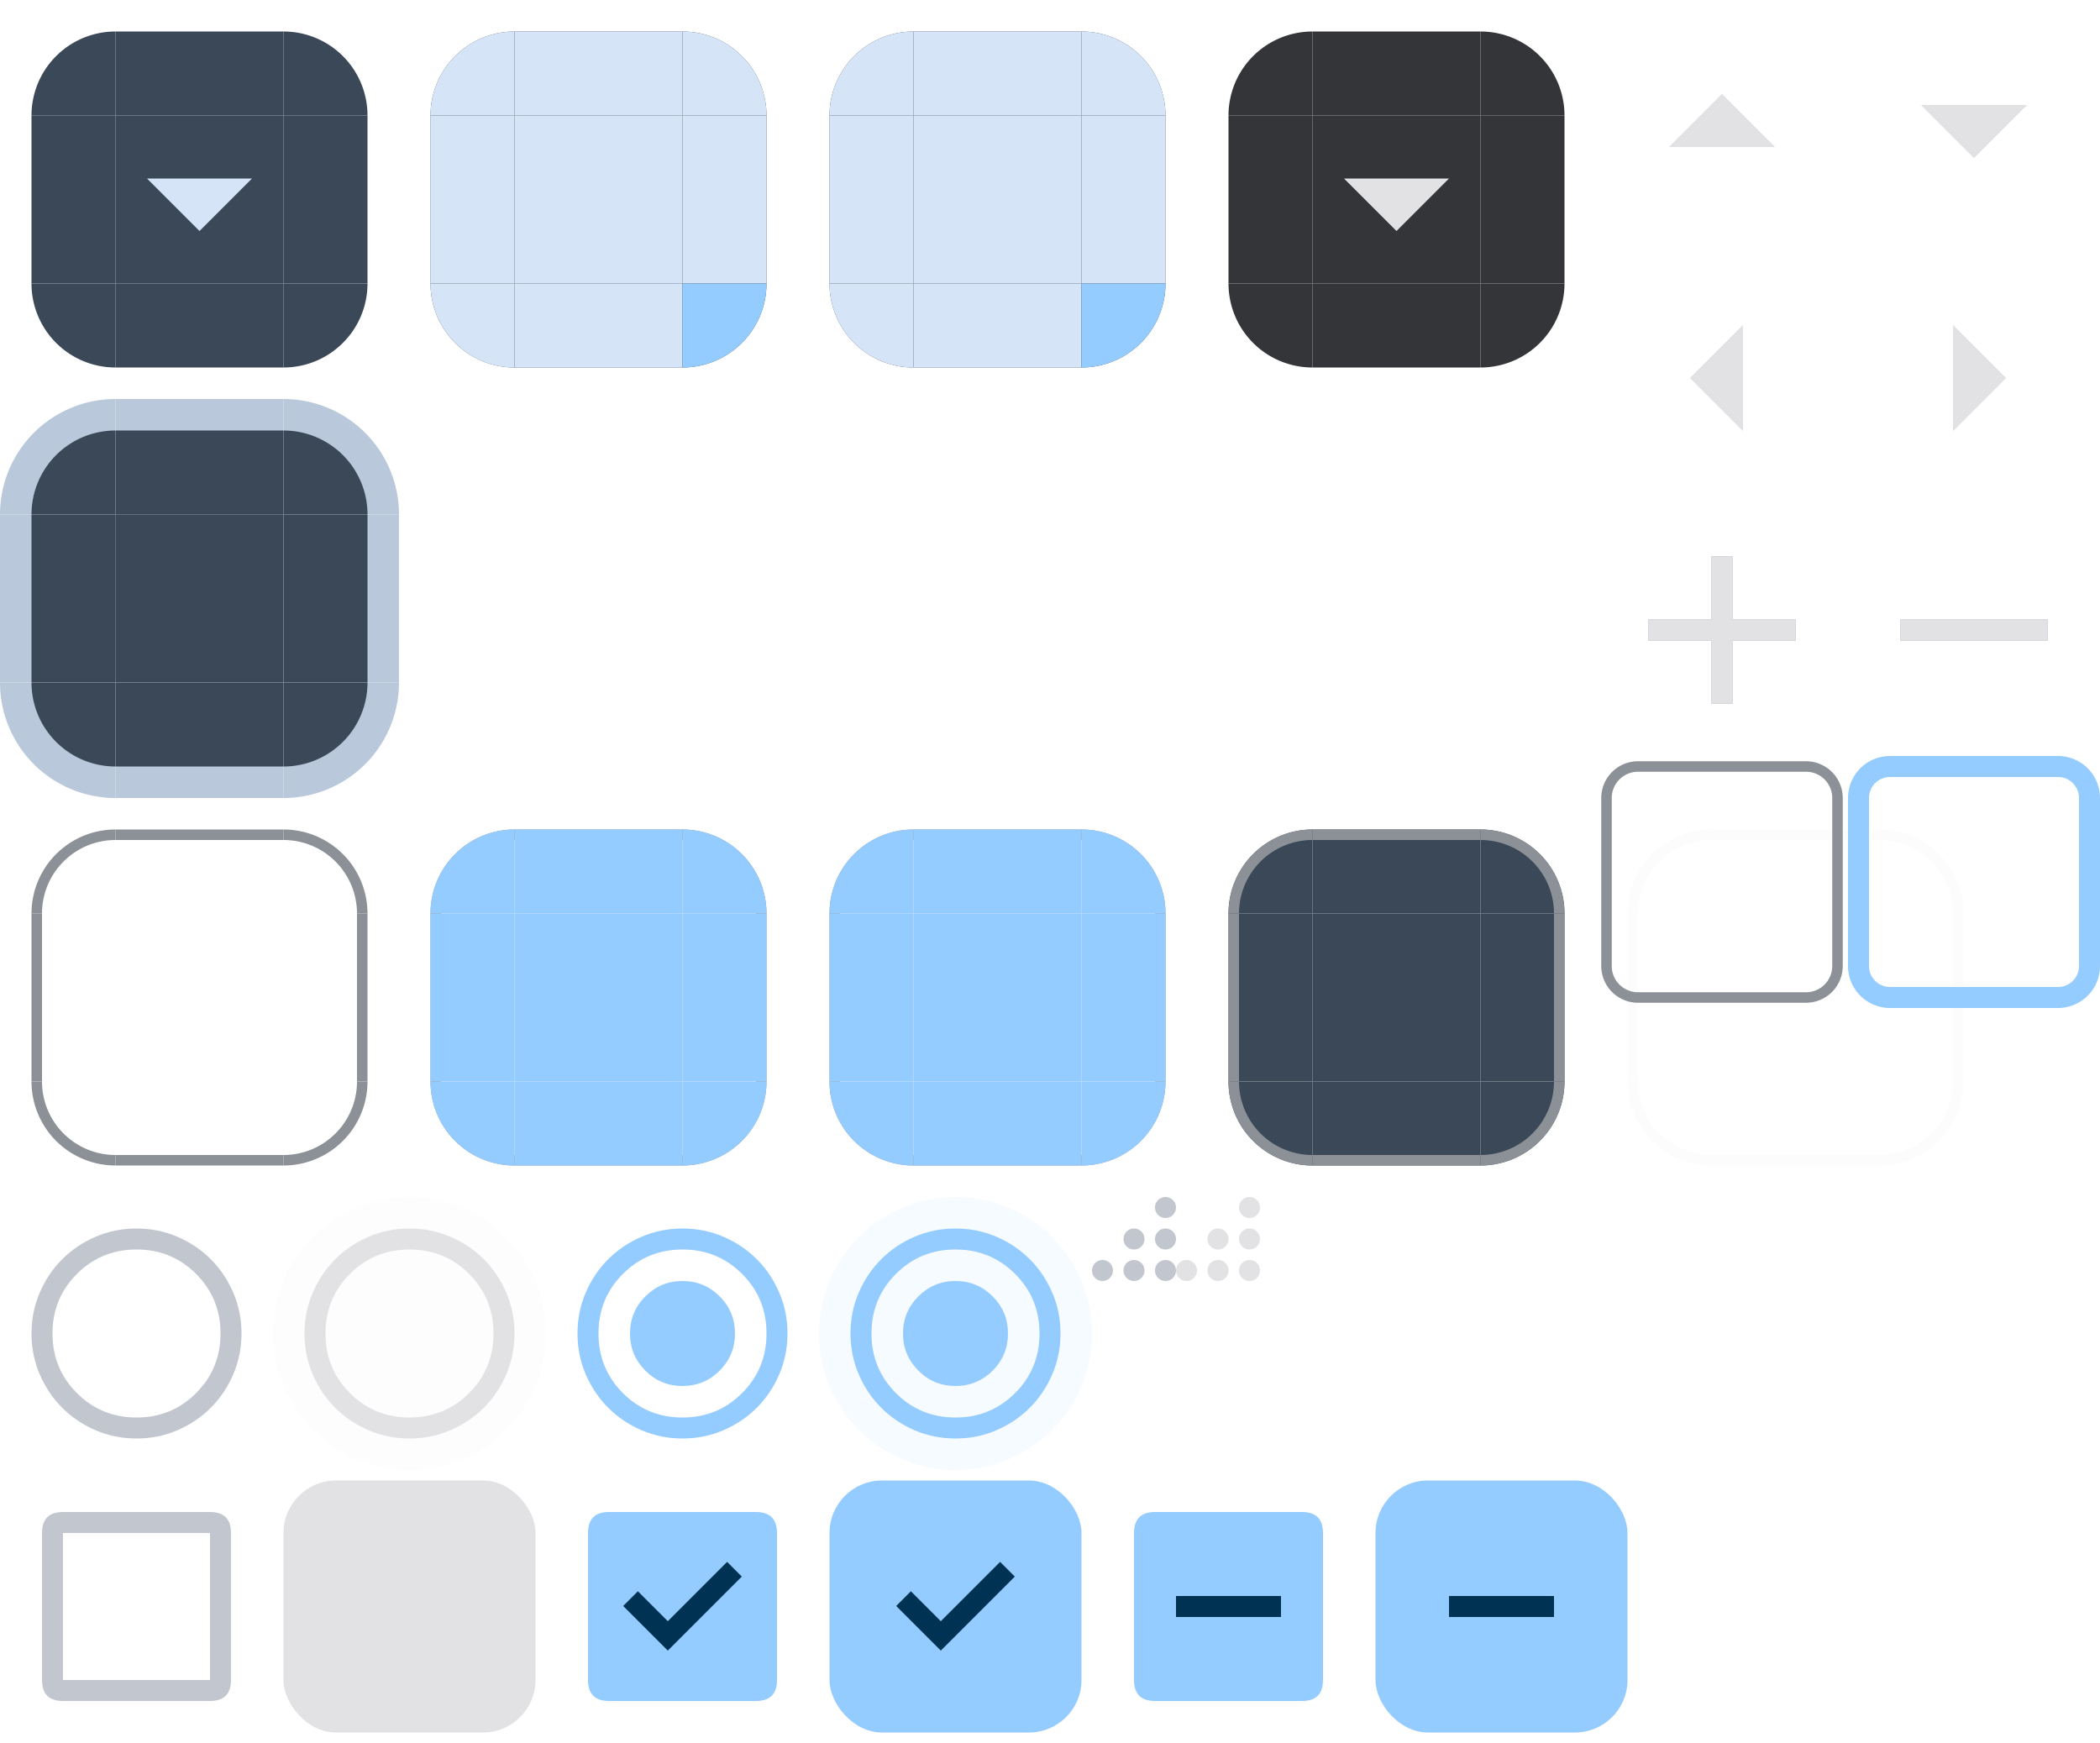 <svg width="200" height="166" version="1.1" id="svg147" xmlns:xlink="http://www.w3.org/1999/xlink"
  xmlns="http://www.w3.org/2000/svg" xmlns:svg="http://www.w3.org/2000/svg">
  <!-- viewBox="0 0 20 20" -->
  <defs>
    <style>
      .pri {
        fill: #95ccff;
      }

      .on-pri {
        fill: #003353;
      }

      .pri-cont {
        fill: #004a75;
      }

      .on-pri-cont {
        fill: #cee5ff;
      }

      .sec {
        fill: #b9c8da;
      }

      .sec-cont {
        fill: #3a4857;
      }

      .on-sec-cont {
        fill: #d5e4f6;
      }

      .surf {
        fill: #121416
      }

      .surf-cont-low {
        fill: #1a1c1e;
      }

      .surf-cont {
        fill: #1e2022;
      }

      .surf-cont-high {
        fill: #282a2d;
      }

      .surf-cont-highest {
        fill: #333538;
      }

      .on-surf {
        fill: #e2e2e5;
      }

      .on-surf-var {
        fill: #c2c7cf;
      }

      .outline {
        fill: #8c9198;
      }

      .outline-var {
        fill: #42474e
      }

      .surf-var {
        fill: #42474e;
      }

      .inv-surf {
        fill: #e2e2e5;
      }

      .on-inv-surf {
        color: #2f3033;
      }

      .disabled-back {
        fill: #e2e2e5;
        opacity: 0.12;
      }

      .disabled-text {
        fill: #e2e2e5;
        opacity: 0.38;
      }
    </style>
    <!-- MARK: Icons -->
    <g id="x-add">
      <rect width="24" height="24" fill="none" />
      <path d="M 11,13 H 5 v -2 h 6 V 5 h 2 v 6 h 6 v 2 h -6 v 6 h -2 z" />
    </g>
    <g id="x-minus">
      <rect width="24" height="24" fill="none" />
      <path d="m 5,13 v -2 h 14 v 2 z" />
    </g>
    <g id="x-down">
      <rect width="24" height="24" fill="none" />
      <path d="M 12,15 7,10 h 10 z" />
    </g>
    <g id="x-left">
      <rect width="24" height="24" fill="none" />
      <path d="M 14,17 9,12 14,7 Z" />
    </g>
    <g id="x-right">
      <rect width="24" height="24" fill="none" />
      <path d="M 10,17 V 7 l 5,5 z" />
    </g>
    <g id="x-up">
      <rect width="24" height="24" fill="none" />
      <path d="m 7,14 5,-5 5,5 z" />
    </g>
    <!-- MARK: Shapes -->
    <g id="x-btn-tl">
      <rect width="11" height="11" x="0" y="0" fill="none" />
      <path d="m 11,3 a 8,8 0 0 0 -8,8 h 8 z" />
    </g>
    <g id="x-btn-t">
      <rect width="16" height="11" x="11" y="0" fill="none" />
      <rect width="16" height="8" x="11" y="3" />
    </g>
    <g id="x-btn-tr">
      <rect width="11" height="11" x="27" y="0" fill="none" />
      <path d="m 27,3 a 8,8 0 0 1 8,8 h -8 z" />
    </g>
    <g id="x-btn-l">
      <rect width="11" height="16" x="0" y="11" fill="none" />
      <rect width="8" height="16" y="11" x="3" />
    </g>
    <rect id="x-btn-c" width="16" height="16" x="11" y="11" />
    <g id="x-btn-r">
      <rect width="11" height="16" x="27" y="11" fill="none" />
      <rect width="8" height="16" x="27" y="11" />
    </g>
    <g id="x-btn-bl">
      <rect width="11" height="11" x="0" y="27" fill="none" />
      <path d="M 11,35 A 8,8 0 0 1 3,27 h 8 z" />
    </g>
    <g id="x-btn-b">
      <rect width="16" height="11" x="11" y="27" fill="none" />
      <rect width="16" height="8" x="11" y="27" />
    </g>
    <g id="x-btn-br">
      <rect width="11" height="11" x="27" y="27" fill="none" />
      <path d="m 27,35 a 8,8 0 0 0 8,-8 h -8 z" />
    </g>
    <path id="x-btn-bdr-tl" d="M 11,0 A 11,11 0 0 0 0,11 h 11 z" />
    <rect id="x-btn-bdr-t" width="16" height="11" x="11" y="0" />
    <path id="x-btn-bdr-tr" d="M 27,0 A 11,11 0 0 1 38,11 H 27 Z" />
    <rect id="x-btn-bdr-l" width="11" height="16" x="0" y="11" />
    <rect id="x-btn-bdr-r" width="11" height="16" x="27" y="11" />
    <path id="x-btn-bdr-bl" d="M 11,38 A 11,11 0 0 1 0,27 h 11 z" />
    <rect id="x-btn-bdr-b" width="16" height="11" x="11" y="27" />
    <path id="x-btn-bdr-br" d="M 27,38 A 11,11 0 0 0 38,27 H 27 Z" />
    <path id="x-sizegrip"
      d="M 7,0 A 1,1 0 0 0 6,1 1,1 0 0 0 7,2 1,1 0 0 0 8,1 1,1 0 0 0 7,0 Z M 7,3 A 1,1 0 0 0 6,4 1,1 0 0 0 7,5 1,1 0 0 0 8,4 1,1 0 0 0 7,3 Z M 7,6 A 1,1 0 0 0 6,7 1,1 0 0 0 7,8 1,1 0 0 0 8,7 1,1 0 0 0 7,6 Z M 4,3 A 1,1 0 0 0 3,4 1,1 0 0 0 4,5 1,1 0 0 0 5,4 1,1 0 0 0 4,3 Z M 4,6 A 1,1 0 0 0 3,7 1,1 0 0 0 4,8 1,1 0 0 0 5,7 1,1 0 0 0 4,6 Z M 1,6 A 1,1 0 0 0 0,7 1,1 0 0 0 1,8 1,1 0 0 0 2,7 1,1 0 0 0 1,6 Z" />
    <!-- MARK: Icons -->
    <path id="radio-unchk"
      d="M 13,23 Q 10.925,23 9.1,22.213 7.275,21.425 5.925,20.075 4.575,18.725 3.788,16.9 3,15.075 3,13 3,10.925 3.788,9.1 4.575,7.275 5.925,5.925 7.275,4.575 9.1,3.788 10.925,3 13,3 q 2.075,0 3.9,0.788 1.825,0.787 3.175,2.137 1.35,1.35 2.138,3.175 Q 23,10.925 23,13 q 0,2.075 -0.788,3.9 -0.788,1.825 -2.138,3.175 -1.35,1.35 -3.175,2.138 Q 15.075,23 13,23 Z m 0,-2 q 3.35,0 5.675,-2.325 Q 21,16.35 21,13 21,9.65 18.675,7.325 16.35,5 13,5 9.65,5 7.325,7.325 5,9.65 5,13 5,16.35 7.325,18.675 9.65,21 13,21 Z m 0,-8 z" />
    <path id="radio-chk"
      d="m 13,18 q 2.075,0 3.538,-1.463 Q 18,15.075 18,13 18,10.925 16.538,9.463 15.075,8 13,8 10.925,8 9.463,9.463 8,10.925 8,13 8,15.075 9.463,16.538 10.925,18 13,18 Z m 0,5 Q 10.925,23 9.1,22.213 7.275,21.425 5.925,20.075 4.575,18.725 3.788,16.9 3,15.075 3,13 3,10.925 3.788,9.1 4.575,7.275 5.925,5.925 7.275,4.575 9.1,3.788 10.925,3 13,3 q 2.075,0 3.9,0.788 1.825,0.787 3.175,2.137 1.35,1.35 2.138,3.175 Q 23,10.925 23,13 q 0,2.075 -0.788,3.9 -0.788,1.825 -2.138,3.175 -1.35,1.35 -3.175,2.138 Q 15.075,23 13,23 Z m 0,-2 q 3.35,0 5.675,-2.325 Q 21,16.35 21,13 21,9.65 18.675,7.325 16.35,5 13,5 9.65,5 7.325,7.325 5,9.65 5,13 5,16.35 7.325,18.675 9.65,21 13,21 Z m 0,-8 z" />
    <path id="chk-box-frame"
      d="M 4,6 Q 4,4 6,4 h 14 q 2,0 2,2 v 14 q 0,2 -2,2 H 6 Q 4,22 4,20 V 6 H 6 V 20 H 20 V 6 H 6 V 20 H 4 Z" />
    <rect id="chk-box-back" width="24" height="24" x="1" y="1" rx="5" />
    <path id="chk-box-chk" d="m 11.6,17.2 7.05,-7.05 -1.4,-1.4 -5.65,5.65 -2.85,-2.85 -1.4,1.4 z" />
    <path id="chk-box-box" d="M 4,6 Q 4,4 6,4 h 14 q 2,0 2,2 v 14 q 0,2 -2,2 H 6 Q 4,22 4,20 Z" />
    <path id="chk-box-dash" d="M 8,14 H 18 V 12 H 8 Z" />
  </defs>
  <g id="g-button-normal">
    <use id="button-normal-topleft" xlink:href="#x-btn-tl" class="sec-cont" />
    <use id="button-normal-top" xlink:href="#x-btn-t" class="sec-cont" />
    <use id="button-normal-topright" xlink:href="#x-btn-tr" class="sec-cont" />
    <use id="button-normal-left" xlink:href="#x-btn-l" class="sec-cont" />
    <use id="button-normal" xlink:href="#x-btn-c" class="sec-cont" />
    <use id="button-normal-right" xlink:href="#x-btn-r" class="sec-cont" />
    <use id="button-normal-bottomleft" xlink:href="#x-btn-bl" class="sec-cont" />
    <use id="button-normal-bottom" xlink:href="#x-btn-b" class="sec-cont" />
    <use id="button-normal-bottomright" xlink:href="#x-btn-br" class="sec-cont" />
    <use id="ar-1-down-normal" href="#x-down" x="7" y="7" class="on-sec-cont" />
    <rect id="button-default-indicator" width="5" height="5" fill="none" />
  </g>
  <g id="g-button-focused" transform="translate(38)">
    <g id="button-focused-topleft">
      <use xlink:href="#button-normal-topleft" />
      <use xlink:href="#x-btn-tl" class="on-sec-cont" opacity="0.08" />
    </g>
    <g id="button-focused-top">
      <use xlink:href="#button-normal-top" />
      <use xlink:href="#x-btn-t" class="on-sec-cont" opacity="0.08" />
    </g>
    <g id="button-focused-topright">
      <use xlink:href="#button-normal-topright" />
      <use xlink:href="#x-btn-tr" class="on-sec-cont" opacity="0.08" />
    </g>
    <g id="button-focused-left">
      <use xlink:href="#button-normal-left" />
      <use xlink:href="#x-btn-l" class="on-sec-cont" opacity="0.08" />
    </g>
    <g id="button-focused">
      <use xlink:href="#button-normal" />
      <use xlink:href="#x-btn-c" class="on-sec-cont" opacity="0.08" />
    </g>
    <g id="button-focused-right">
      <use xlink:href="#button-normal-right" />
      <use xlink:href="#x-btn-r" class="on-sec-cont" opacity="0.08" />
    </g>
    <g id="button-focused-bottomleft">
      <use xlink:href="#button-normal-bottomleft" />
      <use xlink:href="#x-btn-bl" class="on-sec-cont" opacity="0.08" />
    </g>
    <g id="button-focused-bottom">
      <use xlink:href="#button-normal-bottom" />
      <use xlink:href="#x-btn-b" class="on-sec-cont" opacity="0.08" />
    </g>
    <g id="button-focused-bottomright">
      <use xlink:href="#button-normal-bottomright" />
      <use xlink:href="#x-btn-br" class="pri" opacity="0.08" />
    </g>
    <use id="ar-1-down-focused" href="#x-down" x="7" y="7" class="on-sec-cont" />
  </g>
  <g id="g-button-pressed" transform="translate(76)">
    <g id="button-pressed-topleft">
      <use xlink:href="#button-normal-topleft" />
      <use xlink:href="#x-btn-tl" class="on-sec-cont" opacity="0.1" />
    </g>
    <g id="button-pressed-top">
      <use xlink:href="#button-normal-top" />
      <use xlink:href="#x-btn-t" class="on-sec-cont" opacity="0.1" />
    </g>
    <g id="button-pressed-topright">
      <use xlink:href="#button-normal-topright" />
      <use xlink:href="#x-btn-tr" class="on-sec-cont" opacity="0.1" />
    </g>
    <g id="button-pressed-left">
      <use xlink:href="#button-normal-left" />
      <use xlink:href="#x-btn-l" class="on-sec-cont" opacity="0.08" />
    </g>
    <g id="button-pressed">
      <use xlink:href="#button-normal" />
      <use xlink:href="#x-btn-c" class="on-sec-cont" opacity="0.1" />
    </g>
    <g id="button-pressed-right">
      <use xlink:href="#button-normal-right" />
      <use xlink:href="#x-btn-r" class="on-sec-cont" opacity="0.1" />
    </g>
    <g id="button-pressed-bottomleft">
      <use xlink:href="#button-normal-bottomleft" />
      <use xlink:href="#x-btn-bl" class="on-sec-cont" opacity="0.1" />
    </g>
    <g id="button-pressed-bottom">
      <use xlink:href="#button-normal-bottom" />
      <use xlink:href="#x-btn-b" class="on-sec-cont" opacity="0.1" />
    </g>
    <g id="button-pressed-bottomright">
      <use xlink:href="#button-normal-bottomright" />
      <use xlink:href="#x-btn-br" class="pri" opacity="0.1" />
    </g>
    <use id="ar-1-down-pressed" href="#x-down" x="7" y="7" class="on-sec-cont" />
  </g>
  <g id="g-button-toggled" transform="translate(114)">
    <use id="button-toggled-topleft" xlink:href="#x-btn-tl" class="surf-cont-highest" />
    <use id="button-toggled-top" xlink:href="#x-btn-t" class="surf-cont-highest" />
    <use id="button-toggled-topright" xlink:href="#x-btn-tr" class="surf-cont-highest" />
    <use id="button-toggled-left" xlink:href="#x-btn-l" class="surf-cont-highest" />
    <use id="button-toggled" xlink:href="#x-btn-c" class="surf-cont-highest" />
    <use id="button-toggled-right" xlink:href="#x-btn-r" class="surf-cont-highest" />
    <use id="button-toggled-bottomleft" xlink:href="#x-btn-bl" class="surf-cont-highest" />
    <use id="button-toggled-bottom" xlink:href="#x-btn-b" class="surf-cont-highest" />
    <use id="button-toggled-bottomright" xlink:href="#x-btn-br" class="surf-cont-highest" />
    <use id="ar-1-down-disabled" href="#x-down" x="7" y="7" class="disabled-text" />
  </g>
  <g id="g-button-default" transform="translate(0,38)">
    <g id="button-default-topleft">
      <use href="#x-btn-bdr-tl" class="sec" />
      <use href="#button-normal-topleft" />
    </g>
    <g id="button-default-top">
      <use href="#x-btn-bdr-t" class="sec" />
      <use href="#button-normal-top" />
    </g>
    <g id="button-default-topright">
      <use href="#x-btn-bdr-tr" class="sec" />
      <use href="#button-normal-topright" />
    </g>
    <g id="button-default-left">
      <use href="#x-btn-bdr-l" class="sec" />
      <use href="#button-normal-left" />
    </g>
    <use id="button-default" href="#button-normal" />
    <g id="button-default-right">
      <use href="#x-btn-bdr-r" class="sec" />
      <use href="#button-normal-right" />
    </g>
    <g id="button-default-bottomleft">
      <use href="#x-btn-bdr-bl" class="sec" />
      <use href="#button-normal-bottomleft" />
    </g>
    <g id="button-default-bottom">
      <use href="#x-btn-bdr-b" class="sec" />
      <use href="#button-normal-bottom" />
    </g>
    <g id="button-default-bottomright">
      <use href="#x-btn-bdr-br" class="sec" />
      <use href="#button-normal-bottomright" />
    </g>
  </g>
  <g id="g-tool-button-normal" transform="translate(0,76)">
    <g id="tool-button-normal-topleft">
      <use xlink:href="#x-btn-tl" fill="none" />
      <path d="m 11,3 a 8,8 0 0 0 -8,8 h 1 a 7,7 0 0 1 7,-7 z" class="outline" />
    </g>
    <g id="tool-button-normal-top">
      <use xlink:href="#x-btn-t" fill="none" />
      <rect width="16" height="1" x="11" y="3" class="outline" />
    </g>
    <g id="tool-button-normal-topright">
      <use xlink:href="#x-btn-tr" fill="none" />
      <path d="m 27,3 a 8,8 0 0 1 8,8 h -1 a 7,7 0 0 0 -7,-7 z" class="outline" />
    </g>
    <g id="tool-button-normal-left">
      <use xlink:href="#x-btn-l" fill="none" />
      <rect width="1" height="16" x="3" y="11" class="outline" />
    </g>
    <use id="tool-button-normal" xlink:href="#x-btn-c" fill="none" />
    <g id="tool-button-normal-right">
      <use xlink:href="#x-btn-r" fill="none" />
      <rect width="1" height="16" x="34" y="11" class="outline" />
    </g>
    <g id="tool-button-normal-bottomleft">
      <use xlink:href="#x-btn-bl" fill="none" />
      <path d="M 11,35 a 8,8 0 0 1 -8,-8 h 1 a 7,7 0 0 0 7,7 z" class="outline" />
    </g>
    <g id="tool-button-normal-bottom">
      <use xlink:href="#x-btn-b" fill="none" />
      <rect width="16" height="1" x="11" y="34" class="outline" />
    </g>
    <g id="tool-button-normal-bottomright">
      <use xlink:href="#x-btn-br" fill="none" />
      <path d="m 27,35 a 8,8 0 0 0 8,-8 h -1 a 7,7 0 0 1 -7,7 z" class="outline" />
    </g>
  </g>
  <g id="g-tool-button-focused" transform="translate(38,76)">
    <g id="tool-button-focused-topleft">
      <use xlink:href="#tool-button-normal-topleft" />
      <use xlink:href="#x-btn-tl" class="pri" opacity="0.08" />
    </g>
    <g id="tool-button-focused-top">
      <use xlink:href="#tool-button-normal-top" />
      <use xlink:href="#x-btn-t" class="pri" opacity="0.08" />
    </g>
    <g id="tool-button-focused-topright">
      <use xlink:href="#tool-button-normal-topright" />
      <use xlink:href="#x-btn-tr" class="pri" opacity="0.08" />
    </g>
    <g id="tool-button-focused-left">
      <use xlink:href="#tool-button-normal-left" />
      <use xlink:href="#x-btn-l" class="pri" opacity="0.08" />
    </g>
    <use id="tool-button-focused" xlink:href="#x-btn-c" class="pri" opacity="0.08" />
    <g id="tool-button-focused-right">
      <use xlink:href="#tool-button-normal-right" />
      <use xlink:href="#x-btn-r" class="pri" opacity="0.08" />
    </g>
    <g id="tool-button-focused-bottomleft">
      <use xlink:href="#tool-button-normal-bottomleft" />
      <use xlink:href="#x-btn-bl" class="pri" opacity="0.08" />
    </g>
    <g id="tool-button-focused-bottom">
      <use xlink:href="#tool-button-normal-bottom" />
      <use xlink:href="#x-btn-b" class="pri" opacity="0.08" />
    </g>
    <g id="tool-button-focused-bottomright">
      <use xlink:href="#tool-button-normal-bottomright" />
      <use xlink:href="#x-btn-br" class="pri" opacity="0.08" />
    </g>
  </g>
  <g id="g-tool-button-pressed" transform="translate(76,76)">
    <g id="tool-button-pressed-topleft">
      <use xlink:href="#tool-button-normal-topleft" />
      <use xlink:href="#x-btn-tl" class="pri" opacity="0.1" />
    </g>
    <g id="tool-button-pressed-top">
      <use xlink:href="#tool-button-normal-top" />
      <use xlink:href="#x-btn-t" class="pri" opacity="0.1" />
    </g>
    <g id="tool-button-pressed-topright">
      <use xlink:href="#tool-button-normal-topright" />
      <use xlink:href="#x-btn-tr" class="pri" opacity="0.1" />
    </g>
    <g id="tool-button-pressed-left">
      <use xlink:href="#tool-button-normal-left" />
      <use xlink:href="#x-btn-l" class="pri" opacity="0.1" />
    </g>
    <use id="tool-button-pressed" xlink:href="#x-btn-c" class="pri" opacity="0.1" />
    <g id="tool-button-pressed-right">
      <use xlink:href="#tool-button-normal-right" />
      <use xlink:href="#x-btn-r" class="pri" opacity="0.1" />
    </g>
    <g id="tool-button-pressed-bottomleft">
      <use xlink:href="#tool-button-normal-bottomleft" />
      <use xlink:href="#x-btn-bl" class="pri" opacity="0.1" />
    </g>
    <g id="tool-button-pressed-bottom">
      <use xlink:href="#tool-button-normal-bottom" />
      <use xlink:href="#x-btn-b" class="pri" opacity="0.1" />
    </g>
    <g id="tool-button-pressed-bottomright">
      <use xlink:href="#tool-button-normal-bottomright" />
      <use xlink:href="#x-btn-br" class="pri" opacity="0.1" />
    </g>
  </g>
  <g id="g-tool-button-toggled" transform="translate(114,76)">
    <g id="tool-button-toggled-topleft">
      <use xlink:href="#x-btn-tl" class="sec-cont" />
      <use xlink:href="#tool-button-normal-topleft" />
    </g>
    <g id="tool-button-toggled-top">
      <use xlink:href="#x-btn-t" class="sec-cont" />
      <use xlink:href="#tool-button-normal-top" />
    </g>
    <g id="tool-button-toggled-topright">
      <use xlink:href="#x-btn-tr" class="sec-cont" />
      <use xlink:href="#tool-button-normal-topright" />
    </g>
    <g id="tool-button-toggled-left">
      <use xlink:href="#x-btn-l" class="sec-cont" />
      <use xlink:href="#tool-button-normal-left" />
    </g>
    <use id="tool-button-toggled" xlink:href="#x-btn-c" class="sec-cont" />
    <g id="tool-button-toggled-right">
      <use xlink:href="#x-btn-r" class="sec-cont" />
      <use xlink:href="#tool-button-normal-right" />
    </g>
    <g id="tool-button-toggled-bottomleft">
      <use xlink:href="#x-btn-bl" class="sec-cont" />
      <use xlink:href="#tool-button-normal-bottomleft" />
    </g>
    <g id="tool-button-toggled-bottom">
      <use xlink:href="#x-btn-b" class="sec-cont" />
      <use xlink:href="#tool-button-normal-bottom" />
    </g>
    <g id="tool-button-toggled-bottomright">
      <use xlink:href="#x-btn-br" class="sec-cont" />
      <use xlink:href="#tool-button-normal-bottomright" />
    </g>
  </g>
  <g id="g-tool-button-disabled" transform="translate(152,76)">
    <g id="tool-button-disabled-topleft">
      <use xlink:href="#x-btn-tl" fill="none" />
      <path d="m 11,3 a 8,8 0 0 0 -8,8 h 1 a 7,7 0 0 1 7,-7 z" class="disabled-back" />
    </g>
    <g id="tool-button-disabled-top">
      <use xlink:href="#x-btn-t" fill="none" />
      <rect width="16" height="1" x="11" y="3" class="disabled-back" />
    </g>
    <g id="tool-button-disabled-topright">
      <use xlink:href="#x-btn-tr" fill="none" />
      <path d="m 27,3 a 8,8 0 0 1 8,8 h -1 a 7,7 0 0 0 -7,-7 z" class="disabled-back" />
    </g>
    <g id="tool-button-disabled-left">
      <use xlink:href="#x-btn-l" fill="none" />
      <rect width="1" height="16" x="3" y="11" class="disabled-back" />
    </g>
    <use id="tool-button-disabled" xlink:href="#x-btn-c" fill="none" />
    <g id="tool-button-disabled-right">
      <use xlink:href="#x-btn-r" fill="none" />
      <rect width="1" height="16" x="34" y="11" class="disabled-back" />
    </g>
    <g id="tool-button-disabled-bottomleft">
      <use xlink:href="#x-btn-bl" fill="none" />
      <path d="M 11,35 a 8,8 0 0 1 -8,-8 h 1 a 7,7 0 0 0 7,7 z" class="disabled-back" />
    </g>
    <g id="tool-button-disabled-bottom">
      <use xlink:href="#x-btn-b" fill="none" />
      <rect width="16" height="1" x="11" y="34" class="disabled-back" />
    </g>
    <g id="tool-button-disabled-bottomright">
      <use xlink:href="#x-btn-br" fill="none" />
      <path d="m 27,35 a 8,8 0 0 0 8,-8 h -1 a 7,7 0 0 1 -7,7 z" class="disabled-back" />
    </g>
  </g>
  <g id="g-lineedit-normal" transform="translate(152,72)" class="outline">
    <g id="lineedit-normal-topleft">
      <rect width="4" height="4" x="0" y="0" fill="none" />
      <path d="M 4,0.5 A 3.5,3.5 0 0 0 0.5,4 h 1 A 2.5,2.5 0 0 1 4,1.5 Z" />
    </g>
    <g id="lineedit-normal-top">
      <rect width="16" height="4" x="4" y="0" fill="none" />
      <rect width="16" height="1" x="4" y="0.5" />
    </g>
    <g id="lineedit-normal-topright">
      <rect width="4" height="4" x="20" y="0" fill="none" />
      <path d="M 20,0.5 A 3.5,3.5 0 0 1 23.5,4 h -1 A 2.5,2.5 0 0 0 20,1.5 Z" />
    </g>
    <g id="lineedit-normal-left">
      <rect width="4" height="16" x="0" y="4" fill="none" />
      <rect width="1" height="16" x="0.5" y="4" />
    </g>
    <g id="lineedit-normal-right">
      <rect width="4" height="16" x="20" y="4" fill="none" />
      <rect width="1" height="16" x="22.5" y="4" />
    </g>
    <g id="lineedit-normal-bottomleft">
      <rect width="4" height="4" x="0" y="20" fill="none" />
      <path d="M 0.5,20 A 3.5,3.5 0 0 0 4,23.5 v -1 A 2.5,2.5 0 0 1 1.5,20 Z" />
    </g>
    <g id="lineedit-normal-bottom">
      <rect width="16" height="4" x="4" y="20" fill="none" />
      <rect width="16" height="1" x="4" y="22.5" />
    </g>
    <g id="lineedit-normal-bottomright">
      <rect width="4" height="4" x="20" y="20" fill="none" />
      <path d="M 23.5,20 A 3.5,3.5 0 0 1 20,23.5 v -1 A 2.5,2.5 0 0 0 22.5,20 Z" />
    </g>
  </g>
  <g id="g-lineedit-focused" transform="translate(176,72)" class="pri">
    <path id="lineedit-focused-topleft" d="M 4,0 A 4,4 0 0 0 0,4 H 2 A 2,2 0 0 1 4,2 Z" />
    <g id="lineedit-focused-top">
      <rect width="16" height="2" x="4" y="0" />
      <rect width="16" height="4" x="4" y="0" fill="none" />
    </g>
    <path id="lineedit-focused-topright" d="m 20,0 a 4,4 0 0 1 4,4 H 22 A 2,2 0 0 0 20,2 Z" />
    <g id="lineedit-focused-left">
      <rect width="2" height="16" x="0" y="4" />
      <rect width="4" height="16" x="0" y="4" fill="none" />
    </g>
    <g id="lineedit-focused-right">
      <rect width="2" height="16" x="22" y="4" />
      <rect width="4" height="16" x="20" y="4" fill="none" />
    </g>
    <path id="lineedit-focused-bottomleft" d="m 0,20 a 4,4 0 0 0 4,4 V 22 A 2,2 0 0 1 2,20 Z" />
    <g id="lineedit-focused-bottom">
      <rect width="16" height="2" x="4" y="22" />
      <rect width="16" height="4" x="4" y="20" fill="none" />
    </g>
    <path id="lineedit-focused-bottomright" d="m 24,20 a 4,4 0 0 1 -4,4 v -2 a 2,2 0 0 0 2,-2 z" />
  </g>
  <g id="radio-normal" transform="translate(0,114)">
    <rect width="26" height="26" fill="none" x="0" y="0" />
    <use href="#radio-unchk" class="on-surf-var" />
  </g>
  <g id="radio-focused" transform="translate(26,114)">
    <circle cx="13" cy="13" r="13" class="on-surf" opacity="0.08" />
    <use href="#radio-unchk" class="on-surf" />
  </g>
  <g id="radio-checked-normal" transform="translate(52,114)">
    <rect width="26" height="26" fill="none" x="0" y="0" />
    <use href="#radio-chk" class="pri" />
  </g>
  <g id="radio-checked-focused" transform="translate(78,114)">
    <circle cx="13" cy="13" r="13" class="pri" opacity="0.08" />
    <use href="#radio-chk" class="pri" />
  </g>
  <g id="checkbox-normal" transform="translate(0,140)">
    <rect width="26" height="26" fill="none" x="0" y="0" />
    <use href="#chk-box-frame" class="on-surf-var" />
  </g>
  <g id="checkbox-focused" transform="translate(26,140)">
    <rect width="26" height="26" fill="none" x="0" y="0" />
    <use href="#chk-box-back" class="on-surf" opacity="0.08" />
    <use href="#chk-box-frame" class="on-surf" />
  </g>
  <g id="checkbox-checked-normal" transform="translate(52,140)">
    <rect width="26" height="26" fill="none" x="0" y="0" />
    <use href="#chk-box-box" class="pri" />
    <use href="#chk-box-chk" class="on-pri" />
  </g>
  <g id="checkbox-checked-focused" transform="translate(78,140)">
    <rect width="26" height="26" fill="none" x="0" y="0" />
    <use href="#chk-box-back" class="pri" opacity="0.08" />
    <use href="#chk-box-box" class="pri" />
    <use href="#chk-box-chk" class="on-pri" />
  </g>
  <g id="checkbox-tristate-normal" transform="translate(104,140)">
    <rect width="26" height="26" fill="none" x="0" y="0" />
    <use href="#chk-box-box" class="pri" />
    <use href="#chk-box-dash" class="on-pri" />
  </g>
  <g id="checkbox-tristate-focused" transform="translate(130,140)">
    <rect width="26" height="26" fill="none" x="0" y="0" />
    <use href="#chk-box-back" class="pri" opacity="0.08" />
    <use href="#chk-box-box" class="pri" />
    <use href="#chk-box-dash" class="on-pri" />
  </g>
  <use id="sizegrip-normal" href="#x-sizegrip" x="104" y="114" class="on-surf-var" opacity="0.38" />
  <use id="sizegrip-focused" href="#x-sizegrip" x="112" y="114" class="on-surf" opacity="0.38" />
  <!-- <g id="common-group" transform="translate(120,64)">
    <use id="common-normal-topleft" href="#r-8-tl" class="surf-cont" />
    <use id="common-normal-top" href="#sq-8-t" class="surf-cont" />
    <use id="common-normal-topright" href="#r-8-tr" class="surf-cont" />
    <use id="common-normal-left" href="#sq-8-l" class="surf-cont" />
    <use id="common-normal" href="#sq-8-c" class="surf-cont" />
    <use id="common-normal-right" href="#sq-8-l" x="24" class="surf-cont" />
    <use id="common-normal-bottomleft" href="#r-8-bl" class="surf-cont" />
    <use id="common-normal-bottom" href="#sq-8-t" y="24" class="surf-cont" />
    <use id="common-normal-bottomright" href="#r-8-br" class="surf-cont" />
  </g> -->
  <!-- <g id="toolbar-group" transform="translate(136,32)">
    <use id="toolbar-normal" x="-8" y="-8" href="#sq-8-c" class="surf-cont-high" />
    <rect id="toolbar-separator" width="8" height="10" opacity="0" />
    <g id="toolbar-handle">
      <rect width="8" height="32" opacity="0" />
      <path d="M 7,24 H 5 V 8 H 7 Z M 3,24 H 1 V 8 h 2 z" class="disabled-text" />
    </g>
  </g> -->
  <!-- <g id="itemview-group" transform="translate(72,112)">
    <use id="itemview-focused" x="-8" y="-8" href="#sq-8-c" class="on-surf" opacity="0.08" />
    <use id="itemview-pressed" x="8" y="-8" href="#sq-8-c" class="sec-cont" />
    <use id="itemview-toggled" x="-8" y="8" href="#sq-8-c" class="disabled-back" />
  </g> -->
  <!-- <g id="g-group" transform="translate(0,144)">
    <g id="group-normal-topleft">
      <rect width="11" height="11" x="0" y="0" opacity="0" />
      <path d="M 11,5 a 6,6 0 0 0 -6,6 h 1 a 5,5 0 0 1 5,-5 z" class="outline" />
    </g>
    <g id="group-normal-top">
      <rect width="11" height="11" x="11" y="0" opacity="0" />
      <rect width="11" height="1" x="11" y="5" class="outline" />
    </g>
    <g id="group-normal-topright">
      <rect width="11" height="11" x="22" y="0" opacity="0" />
      <path d="M 22,5 a 6,6 0 0 1 6,6 h -1 a 5,5 0 0 0 -5,-5 z" class="outline" />
    </g>
    <g id="group-normal-left">
      <rect width="11" height="11" x="0" y="11" opacity="0" />
      <rect width="1" height="11" x="5" y="11" class="outline" />
    </g>
    <rect id="group-normal" width="11" height="11" x="11" y="11" opacity="0" />
    <g id="group-normal-right">
      <rect width="11" height="11" x="22" y="11" opacity="0" />
      <rect width="1" height="11" x="27" y="11" class="outline" />
    </g>
    <g id="group-normal-bottomleft">
      <rect width="11" height="11" x="0" y="22" opacity="0" />
      <path d="M 11,28 a 6,6 0 0 1 -6,-6 h 1 a 5,5 0 0 0 5,5 z" class="outline" />
    </g>
    <g id="group-normal-bottom">
      <rect width="11" height="11" x="11" y="22" opacity="0" />
      <rect width="11" height="1" x="11" y="27" class="outline" />
    </g>
    <g id="group-normal-bottomright">
      <rect width="11" height="11" x="22" y="22" opacity="0" />
      <path d="M 22,28 a 6,6 0 0 0 6,-6 h -1 a 5,5 0 0 1 -5,5 z" class="outline" />
    </g>
  </g> -->
  <!-- <g id="dial-group" transform="translate(104,112)">
    <circle id="dial" cx="22.5" cy="22.5" r="22.5" class="surf-cont-highest" />
    <g id="dial-notches">
      <rect width="45" height="45" x="0" y="0" opacity="0" />
      <path
        d="M 12.116,42.486 L 14.366,38.589 L 12.634,37.589 L 10.384,41.486 z M 7.484,39.258 L 9.51,37.046 L 9.142,36.708 L 7.115,38.92 z M 4.213,35.61 L 6.67,33.89 L 6.383,33.48 L 3.926,35.201 z M 1.808,31.341 L 4.58,30.193 L 4.389,29.731 L 1.617,30.879 z M 0.385,26.653 L 3.34,26.132 L 3.253,25.64 L 0.298,26.161 z M 0.011,21.768 L 3.008,21.899 L 3.03,21.4 L 0.032,21.269 z M 0.508,17.643 L 4.855,18.807 L 5.372,16.875 L 1.026,15.711 z M 2.427,12.332 L 5.088,13.718 L 5.319,13.274 L 2.658,11.889 z M 5.103,8.229 L 7.401,10.157 L 7.723,9.774 L 5.425,7.846 z M 8.605,4.802 L 10.431,7.182 L 10.828,6.877 L 9.001,4.497 z M 12.765,2.214 L 14.032,4.933 L 14.486,4.721 L 13.218,2.002 z M 17.386,0.587 L 18.035,3.516 L 18.524,3.408 L 17.874,0.479 z M 21.5,0 L 21.5,4.5 L 23.5,4.5 L 23.5,0 z M 27.126,0.479 L 26.477,3.408 L 26.965,3.516 L 27.614,0.587 z M 31.782,2.002 L 30.515,4.721 L 30.968,4.933 L 32.236,2.214 z M 35.999,4.497 L 34.173,6.877 L 34.569,7.182 L 36.396,4.802 z M 39.575,7.846 L 37.277,9.774 L 37.599,10.157 L 39.897,8.229 z M 42.342,11.889 L 39.681,13.274 L 39.912,13.718 L 42.573,12.332 z M 43.975,15.711 L 39.628,16.875 L 40.146,18.807 L 44.492,17.643 z M 44.968,21.269 L 41.971,21.4 L 41.992,21.899 L 44.99,21.768 z M 44.702,26.161 L 41.747,25.64 L 41.66,26.132 L 44.615,26.653 z M 43.383,30.879 L 40.611,29.731 L 40.42,30.193 L 43.192,31.341 z M 41.074,35.201 L 38.617,33.48 L 38.33,33.89 L 40.788,35.61 z M 37.885,38.92 L 35.858,36.708 L 35.49,37.046 L 37.517,39.258 z M 34.616,41.486 L 32.366,37.589 L 30.634,38.589 L 32.884,42.486 z"
        class="on-surf" />
    </g>
    <g id="dial-handle">
      <rect width="10" height="10" x="5" y="17.5" opacity="0" />
      <circle cx="10" cy="22.5" r="4" class="pri" />
    </g>
  </g> -->
  <!-- <g id="progress-group" transform="translate(32,144)">
    <use id="progress-normal-topleft" href="#progress-tl" class="sec-cont" />
    <use id="progress-normal-top" href="#progress-t" class="sec-cont" />
    <use id="progress-normal-topright" href="#progress-tr" class="sec-cont" />
    <use id="progress-normal-bottomleft" href="#progress-bl" class="sec-cont" />
    <use id="progress-normal-bottom" href="#progress-b" class="sec-cont" />
    <use id="progress-normal-bottomright" href="#progress-br" class="sec-cont" />
    <use id="progress-pattern-normal-topleft" href="#progress-tl" y="4" class="pri" />
    <use id="progress-pattern-normal-top" href="#progress-t" y="4" class="pri" />
    <use id="progress-pattern-normal-topright" href="#progress-tr" y="4" class="pri" />
    <use id="progress-pattern-normal-bottomleft" href="#progress-bl" y="4" class="pri" />
    <use id="progress-pattern-normal-bottom" href="#progress-b" y="4" class="pri" />
    <use id="progress-pattern-normal-bottomright" href="#progress-br" y="4" class="pri" />
    <use id="progress-pattern-disabled-topleft" href="#progress-tl" y="8" class="disabled-back" />
    <use id="progress-pattern-disabled-top" href="#progress-t" y="8" class="disabled-back" />
    <use id="progress-pattern-disabled-topright" href="#progress-tr" y="8" class="disabled-back" />
    <use id="progress-pattern-disabled-bottomleft" href="#progress-bl" y="8" class="disabled-back" />
    <use id="progress-pattern-disabled-bottom" href="#progress-b" y="8" class="disabled-back" />
    <use id="progress-pattern-disabled-bottomright" href="#progress-br" y="8" class="disabled-back" />
  </g> -->
  <!-- <g id="tab-group" transform="translate(0,177)">
    <rect id="tabbar-normal-topleft" width="1" height="1" opacity="0" />
    <rect id="tabbar-normal-top" width="16" height="1" x="1" opacity="0" />
    <rect id="tabbar-normal-topright" width="1" height="1" x="17" opacity="0" />
    <rect id="tabbar-normal-left" width="1" height="16" y="1" opacity="0" />
    <rect id="tabbar-normal-right" width="1" height="16" x="17" y="1" opacity="0" />
    <rect id="tabbar-normal-bottomleft" width="1" height="1" y="17" class="surf-var" />
    <rect id="tabbar-normal-bottom" width="16" height="1" x="1" y="17" class="surf-var" />
    <rect id="tabbar-normal-bottomright" width="1" height="1" x="17" y="17" class="surf-var" />
    <g id="tab-normal-group">
      <use id="tab-normal-topleft" href="#sq-8-tl" class="surf-cont-high" />
      <use id="tab-normal-top" href="#sq-8-t" class="surf-cont-high" />
      <use id="tab-normal-topright" href="#sq-8-tr" class="surf-cont-high" />
      <use id="tab-normal-left" href="#sq-8-l" class="surf-cont-high" />
      <use id="tab-normal" href="#sq-8-c" class="surf-cont-high" />
      <use id="tab-normal-right" href="#sq-8-r" class="surf-cont-high" />
      <g id="tab-normal-bottomleft">
        <use href="#sq-8-bl" class="surf-cont-high" />
        <rect width="8" height="1" y="31" class="surf-var" />
      </g>
      <g id="tab-normal-bottom">
        <use href="#sq-8-b" class="surf-cont-high" />
        <rect width="16" height="1" x="8" y="31" class="surf-var" />
      </g>
      <g id="tab-normal-bottomright">
        <use href="#sq-8-br" class="surf-cont-high" />
        <rect width="8" height="1" x="24" y="31" class="surf-var" />
      </g>
    </g>
    <g id="tab-focused-group" transform="translate(32)">
      <g id="tab-focused-topleft">
        <use href="#tab-normal-topleft" />
        <use href="#sq-8-tl" class="pri" opacity="0.1" />
      </g>
      <g id="tab-focused-top">
        <use href="#tab-normal-top" />
        <use href="#sq-8-t" class="pri" opacity="0.1" />
      </g>
      <g id="tab-focused-topright">
        <use href="#tab-normal-topright" />
        <use href="#sq-8-tr" class="pri" opacity="0.1" />
      </g>
      <g id="tab-focused-left">
        <use href="#tab-normal-left" />
        <use href="#sq-8-l" class="pri" opacity="0.1" />
      </g>
      <g id="tab-focused">
        <use href="#tab-normal" />
        <use href="#sq-8-c" class="pri" opacity="0.1" />
      </g>
      <g id="tab-focused-right">
        <use href="#tab-normal-right" />
        <use href="#sq-8-r" class="pri" opacity="0.1" />
      </g>
      <g id="tab-focused-bottomleft">
        <use href="#tab-normal-bottomleft" />
        <use href="#sq-8-bl" class="pri" opacity="0.1" />
      </g>
      <g id="tab-focused-bottom">
        <use href="#tab-normal-bottom" />
        <use href="#sq-8-b" class="pri" opacity="0.1" />
      </g>
      <g id="tab-focused-bottomright">
        <use href="#tab-normal-bottomright" />
        <use href="#sq-8-br" class="pri" opacity="0.1" />
      </g>
    </g>
    <g id="tab-toggled-group" transform="translate(64)">
      <use id="tab-toggled-topleft" href="#tab-normal-topleft" />
      <use id="tab-toggled-top" href="#tab-normal-top" />
      <use id="tab-toggled-topright" href="#tab-normal-topright" />
      <use id="tab-toggled-left" href="#tab-normal-left" />
      <use id="tab-toggled" href="#tab-normal" />
      <use id="tab-toggled-right" href="#tab-normal-right" />
      <g id="tab-toggled-bottomleft">
        <use href="#tab-normal-bottomleft" />
        <path d="M 0,32 a 2,2 0 0 1 2,-2 h 6 v 2 Z" class="pri" />
      </g>
      <g id="tab-toggled-bottom">
        <use href="#tab-normal-bottom" />
        <rect width="16" height="2" x="8" y="30" class="pri" />
      </g>
      <g id="tab-toggled-bottomright">
        <use href="#tab-normal-bottomright" />
        <path d="M 32,32 a 2,2 0 0 0 -2,-2 h -6 v 2 Z" class="pri" />
      </g>
    </g>
    <rect id="tabframe-normal-topleft" width="1" height="1" x="32" class="surf-var" />
    <rect id="tabframe-normal-top" width="16" height="1" x="33" class="surf-var" />
    <rect id="tabframe-normal-topright" width="1" height="1" x="49" class="surf-var" />
    <rect id="tabframe-normal-left" width="1" height="16" x="32" y="1" class="surf-var" />
    <rect id="tabframe-normal-right" width="1" height="16" x="49" y="1" class="surf-var" />
    <rect id="tabframe-normal-bottomleft" width="1" height="1" x="32" y="17" class="surf-var" />
    <rect id="tabframe-normal-bottom" width="16" height="1" x="33" y="17" class="surf-var" />
    <rect id="tabframe-normal-bottomright" width="1" height="1" x="49" y="17" class="surf-var" />
    <g id="tab-close-normal">
      <use href="#icon-box" />
      <use href="#close" class="on-surf" />
    </g>
    <g id="tab-close-pressed" transform="translate(10)">
      <use href="#icon-box" />
      <use href="#close" class="on-surf-var" />
    </g>
    <g id="tab-close-focused" transform="translate(0,10)">
      <use href="#icon-box" />
      <use href="#close" class="pri" />
    </g>
    <g id="tab-close-disabled" transform="translate(10,10)">
      <use href="#icon-box" />
      <use href="#close" class="disabled-text" />
    </g>
  </g> -->
  <!-- <g id="slider-group" transform="translate(52,144)">
    <g id="slider-normal-group">
      <use id="slider-normal-topleft" href="#slider-tl" class="sec-cont" />
      <use id="slider-normal-top" href="#slider-t" class="sec-cont" />
      <use id="slider-normal-topright" href="#slider-tr" class="sec-cont" />
      <use id="slider-normal-left" href="#slider-l" class="sec-cont" />
      <use id="slider-normal" href="#slider-c" class="sec-cont" />
      <use id="slider-normal-right" href="#slider-r" class="sec-cont" />
      <use id="slider-normal-bottomleft" href="#slider-bl" class="sec-cont" />
      <use id="slider-normal-bottom" href="#slider-b" class="sec-cont" />
      <use id="slider-normal-bottomright" href="#slider-br" class="sec-cont" />
    </g>
    <g id="slider-toggled-group" transform="translate(6)">
      <use id="slider-toggled-topleft" href="#slider-tl" class="pri" />
      <use id="slider-toggled-top" href="#slider-t" class="pri" />
      <use id="slider-toggled-topright" href="#slider-tr" class="pri" />
      <use id="slider-toggled-left" href="#slider-l" class="pri" />
      <use id="slider-toggled" href="#slider-c" class="pri" />
      <use id="slider-toggled-right" href="#slider-r" class="pri" />
      <use id="slider-toggled-bottomleft" href="#slider-bl" class="pri" />
      <use id="slider-toggled-bottom" href="#slider-b" class="pri" />
      <use id="slider-toggled-bottomright" href="#slider-br" class="pri" />
    </g>
    <rect id="slider-tick-normal" width="5" height="1" rx="0.5" class="on-sec-cont" />
    <rect id="slider-topglow-normal" width="4" height="16" opacity="0" />
    <rect id="slider-bottomglow-normal" width="4" height="16" opacity="0" />
  </g> -->
  <!-- <g id="slidercursor-group" transform="translate(64,144)">
    <g id="slidercursor-normal">
      <rect width="17" height="17" x="0" y="0" opacity="0" />
      <circle cx="8.5" cy="9.5" r="7" fill="url(#slider-bg)" opacity="0.3" />
      <circle cx="8.5" cy="9.5" r="7.5" fill="url(#slider-ag)" opacity="0.15" />
      <circle cx="8.5" cy="8.5" r="7" class="pri" />
    </g>
    <g id="slidercursor-focused" transform="translate(17)">
      <rect width="17" height="17" x="0" y="0" opacity="0" />
      <circle cx="8.5" cy="8.5" r="7" class="pri" />
    </g>
    <g id="slidercursor-pressed" transform="translate(0,17)">
      <rect width="17" height="17" x="0" y="0" opacity="0" />
      <circle cx="8.5" cy="8.5" r="6" class="pri" />
    </g>
    <g id="slidercursor-disabled" transform="translate(17,17)">
      <rect width="17" height="17" x="0" y="0" opacity="0" />
      <circle cx="8.5" cy="8.5" r="7" class="disabled-text" />
    </g>
  </g> -->
  <!-- <g id="splitter-group" transform="translate(32,156)">
    <use id="splitter-grip-normal" href="#grip" class="disabled-text" />
    <use id="splitter-grip-pressed" href="#grip" opacity="0" />
    <use id="splitter-grip-focused" href="#grip" opacity="0" />
    <use id="splitter-normal-topleft" href="#splitter-tl" opacity="0" />
    <use id="splitter-normal-top" href="#splitter-t" opacity="0" />
    <use id="splitter-normal-topright" href="#splitter-tr" opacity="0" />
    <use id="splitter-normal-left" href="#splitter-l" opacity="0" />
    <use id="splitter-normal" href="#splitter-c" opacity="0" />
    <use id="splitter-normal-right" href="#splitter-r" opacity="0" />
    <use id="splitter-normal-bottomleft" href="#splitter-bl" opacity="0" />
    <use id="splitter-normal-bottom" href="#splitter-b" opacity="0" />
    <use id="splitter-normal-bottomright" href="#splitter-br" opacity="0" />
    <use id="splitter-focused-topleft" href="#splitter-tl" x="4" class="outline" opacity="0.38" />
    <use id="splitter-focused-top" href="#splitter-t" x="4" class="outline" opacity="0.38" />
    <use id="splitter-focused-topright" href="#splitter-tr" x="4" class="outline" opacity="0.38" />
    <use id="splitter-focused-left" href="#splitter-l" x="4" class="outline" opacity="0.38" />
    <use id="splitter-focused" href="#splitter-c" x="4" class="outline" opacity="0.38" />
    <use id="splitter-focused-right" href="#splitter-r" x="4" class="outline" opacity="0.38" />
    <use id="splitter-focused-bottomleft" href="#splitter-bl" x="4" class="outline" opacity="0.38" />
    <use id="splitter-focused-bottom" href="#splitter-b" x="4" class="outline" opacity="0.38" />
    <use id="splitter-focused-bottomright" href="#splitter-br" x="4" class="outline" opacity="0.38" />
    <use id="splitter-pressed-topleft" href="#splitter-tl" x="8" class="outline" />
    <use id="splitter-pressed-top" href="#splitter-t" x="8" class="outline" />
    <use id="splitter-pressed-topright" href="#splitter-tr" x="8" class="outline" />
    <use id="splitter-pressed-left" href="#splitter-l" x="8" class="outline" />
    <use id="splitter-pressed" href="#splitter-c" x="8" class="outline" />
    <use id="splitter-pressed-right" href="#splitter-r" x="8" class="outline" />
    <use id="splitter-pressed-bottomleft" href="#splitter-bl" x="8" class="outline" />
    <use id="splitter-pressed-bottom" href="#splitter-b" x="8" class="outline" />
    <use id="splitter-pressed-bottomright" href="#splitter-br" x="8" class="outline" />
  </g> -->
  <!-- <g id="menu-group" transform="translate(160,0)">
    <path id="menu-normal-topleft" d="M 5,1 a 4,4 0 0 0 -4,4 h 8 v -4 z" class="surf-cont-high" />
    <rect id="menu-normal-top" width="16" height="4" x="9" y="1" class="surf-cont-high" />
    <path id="menu-normal-topright" d="M 29,1 a 4,4 0 0 1 4,4 h -8 v -4 z" class="surf-cont-high" />
    <rect id="menu-normal-left" width="8" height="16" x="1" y="5" class="surf-cont-high" />
    <rect id="menu-normal" width="16" height="16" x="9" y="5" class="surf-cont-high" />
    <rect id="menu-normal-right" width="8" height="16" x="25" y="5" class="surf-cont-high" />
    <path id="menu-normal-bottomleft" d="M 5,25 a 4,4 0 0 1 -4,-4 h 8 v 4 z" class="surf-cont-high" />
    <rect id="menu-normal-bottom" width="16" height="4" x="9" y="21" class="surf-cont-high" />
    <path id="menu-normal-bottomright" d="M 29,25 a 4,4 0 0 0 4,-4 h -8 v 4 z" class="surf-cont-high" />
    <g id="menu-shadow-group">
      <g id="menu-shadow-topleft">
        <rect width="9" height="5" opacity="0" />
        <path d="M 1.209 3.748 A 5 5 0 0 0 0.419 5 L 1 5 A 4 4 0 0 1 1.209 3.748 z" fill="url(#menu-agtl)"
          opacity="0.15" />
        <use href="#menu-normal-topleft" />
      </g>
      <g id="menu-shadow-top">
        <rect width="16" height="1" x="9" opacity="0" />
        <use href="#menu-normal-top" />
      </g>
      <g id="menu-shadow-topright">
        <rect width="9" height="5" x="25" opacity="0" />
        <path d="M 32.798 3.75 A 4 4 0 0 1 33 5 L 33.583 5 A 5 5 0 0 0 32.798 3.75 z" fill="url(#menu-agtr)"
          opacity="0.15" />
        <use href="#menu-normal-topright" />
      </g>
      <g id="menu-shadow-left">
        <path d="M 0.419 5 A 5 5 0 0 0 0 7 L 1 7 L 1 5 L 0.419 5 z" fill="url(#menu-agtl)" opacity="0.15" />
        <rect width="1" height="14" x="0" y="7" fill="url(#menu-agl)" opacity="0.15" />
        <use href="#menu-normal-left" />
      </g>
      <g id="menu-shadow-right">
        <path d="M 33 5 L 33 7 L 34 7 A 5 5 0 0 0 33.583 5 L 33 5 z" fill="url(#menu-agtr)" opacity="0.15" />
        <rect width="1" height="14" x="33" y="7" fill="url(#menu-agr)" opacity="0.15" />
        <use href="#menu-normal-right" />
      </g>
      <g id="menu-shadow-bottomleft">
        <path d="M 1 21 L 1 22 L 1.134 22 A 4 4 0 0 1 1 21 z" fill="url(#menu-bgl)" opacity="0.3" />
        <path d="M 1 22 A 4 4 0 0 0 5 26 L 5 25 A 4 4 0 0 1 1.134 22 L 1 22 z" fill="url(#menu-bgbl)" opacity="0.3" />
        <rect width="4" height="1" x="5" y="25" fill="url(#menu-bgb)" opacity="0.3" />
        <path d="M 0 21 L 0 23 L 1.547 23 A 4 4 0 0 1 1 21 L 0 21 z" fill="url(#menu-agl)" opacity="0.15" />
        <path d="M 0 23 A 5 5 0 0 0 5 28 L 5 25 A 4 4 0 0 1 1.547 23 L 0 23 z" fill="url(#menu-agbl)" opacity="0.15" />
        <rect width="4" height="3" x="5" y="25" fill="url(#menu-agb)" opacity="0.15" />
        <use href="#menu-normal-bottomleft" />
      </g>
      <g id="menu-shadow-bottom">
        <rect width="16" height="1" x="9" y="25" fill="url(#menu-bgb)" opacity="0.3" />
        <rect width="16" height="3" x="9" y="25" fill="url(#menu-agb)" opacity="0.15" />
        <use href="#menu-normal-bottom" />
      </g>
      <g id="menu-shadow-bottomright">
        <path d="M 33 21 A 4 4 0 0 1 32.865 22 L 33 22 L 33 21 z" fill="url(#menu-bgr)" opacity="0.3" />
        <path d="M 32.865 22 A 4 4 0 0 1 29 25 L 29 26 A 4 4 0 0 0 33 22 L 32.865 22 z" fill="url(#menu-bgbr)"
          opacity="0.3" />
        <rect width="4" height="1" x="25" y="25" fill="url(#menu-bgb)" opacity="0.3" />
        <path d="M 33 21 A 4 4 0 0 1 32.454 23 L 34 23 L 34 21 L 33 21 z" fill="url(#menu-agr)" opacity="0.15" />
        <path d="M 32.454 23 A 4 4 0 0 1 29 25 L 29 28 A 5 5 0 0 0 34 23 L 32.454 23 z" fill="url(#menu-agbr)"
          opacity="0.15" />
        <rect width="4" height="3" x="25" y="25" fill="url(#menu-agb)" opacity="0.15" />
        <use href="#menu-normal-bottomright" />
      </g>
      <rect id="menu-shadow-hint-top" width="1" height="1" x="16.5" fill="#ff00ff" />
      <rect id="menu-shadow-hint-left" width="1" height="1" y="13.5" fill="#ff00ff" />
      <rect id="menu-shadow-hint-right" width="1" height="1" x="33" y="13.5" fill="#ff00ff" />
      <rect id="menu-shadow-hint-bottom" width="1" height="3" x="16.5" y="25" fill="#ff00ff" />
    </g>
    <g id="menuitem-toggled-group" transform="translate(1,1)">
      <rect id="menuitem-toggled-topleft" width="8" height="1" class="on-surf" opacity="0.08" />
      <rect id="menuitem-toggled-top" width="16" height="1" x="8" class="on-surf" opacity="0.08" />
      <rect id="menuitem-toggled-topright" width="8" height="1" x="24" class="on-surf" opacity="0.08" />
      <rect id="menuitem-toggled-left" width="8" height="8" y="1" class="on-surf" opacity="0.08" />
      <rect id="menuitem-toggled" width="16" height="8" x="8" y="1" class="on-surf" opacity="0.08" />
      <rect id="menuitem-toggled-right" width="8" height="8" x="24" y="1" class="on-surf" opacity="0.08" />
      <rect id="menuitem-toggled-bottomleft" width="8" height="1" y="9" class="on-surf" opacity="0.08" />
      <rect id="menuitem-toggled-bottom" width="16" height="1" x="8" y="9" class="on-surf" opacity="0.08" />
      <rect id="menuitem-toggled-bottomright" width="8" height="1" x="24" y="9" class="on-surf" opacity="0.08" />
    </g>
    <g id="menuitem-pressed-group" transform="translate(1,11)">
      <rect id="menuitem-pressed-topleft" width="8" height="1" class="on-surf" opacity="0.1" />
      <rect id="menuitem-pressed-top" width="16" height="1" x="8" class="on-surf" opacity="0.1" />
      <rect id="menuitem-pressed-topright" width="8" height="1" x="24" class="on-surf" opacity="0.1" />
      <rect id="menuitem-pressed-left" width="8" height="8" y="1" class="on-surf" opacity="0.1" />
      <rect id="menuitem-pressed" width="16" height="8" x="8" y="1" class="on-surf" opacity="0.1" />
      <rect id="menuitem-pressed-right" width="8" height="8" x="24" y="1" class="on-surf" opacity="0.1" />
      <rect id="menuitem-pressed-bottomleft" width="8" height="1" y="9" class="on-surf" opacity="0.1" />
      <rect id="menuitem-pressed-bottom" width="16" height="1" x="8" y="9" class="on-surf" opacity="0.1" />
      <rect id="menuitem-pressed-bottomright" width="8" height="1" x="24" y="9" class="on-surf" opacity="0.1" />
    </g>
    <g id="menuitem-separator" transform="translate(1,17)">
      <rect width="32" height="8" opacity="0" />
      <rect width="32" height="1" y="3.5" class="surf-var" />
    </g>
    <g id="menuitem-tearoff-normal">
      <rect width="20" height="8" fill="none" />
      <rect width="4" height="1" x="0.5" y="3.5" class="surf-var" />
      <rect width="4" height="1" x="5.5" y="3.5" class="surf-var" />
      <rect width="4" height="1" x="10.5" y="3.5" class="surf-var" />
      <rect width="4" height="1" x="15.5" y="3.5" class="surf-var" />
    </g>
    <g id="menuitem-tearoff-focused" transform="translate(0,8)">
      <rect width="20" height="8" fill="none" />
      <rect width="4" height="1" x="0.5" y="3.5" class="sec" />
      <rect width="4" height="1" x="5.5" y="3.5" class="sec" />
      <rect width="4" height="1" x="10.5" y="3.5" class="sec" />
      <rect width="4" height="1" x="15.5" y="3.5" class="sec" />
    </g>
  </g> -->
  <!-- <g id="head-group" transform="translate(160,28)">
    <g id="head-normal-group">
      <use id="head-normal-topleft" href="#head-tl" class="surf-cont-highest" />
      <use id="head-normal-top" href="#head-t" class="surf-cont-highest" />
      <use id="head-normal-topright" href="#head-tr" class="surf-cont-highest" />
      <use id="head-normal-left" href="#head-l" class="surf-cont-highest" />
      <use id="head-normal" href="#head-c" class="surf-cont-highest" />
      <use id="head-normal-right" href="#head-r" class="surf-cont-highest" />
      <use id="head-normal-bottomleft" href="#head-bl" class="surf-cont-highest" />
      <use id="head-normal-bottom" href="#head-b" class="surf-cont-highest" />
      <use id="head-normal-bottomright" href="#head-br" class="surf-cont-highest" />
    </g>
    <g id="head-focused-group" transform="translate(18)">
      <g id="head-focused-topleft">
        <use href="#head-normal-topleft" />
        <use href="#head-normal-topleft" class="on-surf" opacity="0.08" />
      </g>
      <g id="head-focused-top">
        <use href="#head-normal-top" />
        <use href="#head-t" class="on-surf" opacity="0.08" />
      </g>
      <g id="head-focused-topright">
        <use href="#head-normal-topright" />
        <use href="#head-tr" class="on-surf" opacity="0.08" />
      </g>
      <g id="head-focused-left">
        <use href="#head-normal-left" />
        <use href="#head-l" class="on-surf" opacity="0.08" />
      </g>
      <g id="head-focused">
        <use href="#head-normal" />
        <use href="#head-c" class="on-surf" opacity="0.08" />
      </g>
      <g id="head-focused-right">
        <use href="#head-normal-right" />
        <use href="#head-r" class="on-surf" opacity="0.08" />
      </g>
      <g id="head-focused-bottomleft">
        <use href="#head-normal-bottomleft" />
        <use href="#head-bl" class="on-surf" opacity="0.08" />
      </g>
      <g id="head-focused-bottom">
        <use href="#head-normal-bottom" />
        <use href="#head-b" class="on-surf" opacity="0.08" />
      </g>
      <g id="head-focused-bottomright">
        <use href="#head-normal-bottomright" />
        <use href="#head-br" class="on-surf" opacity="0.08" />
      </g>
    </g>
    <g id="head-pressed-group" transform="translate(0,18)">
      <g id="head-pressed-topleft">
        <use href="#head-normal-topleft" />
        <use href="#head-tl" class="on-surf" opacity="0.1" />
      </g>
      <g id="head-pressed-top">
        <use href="#head-normal-top" />
        <use href="#head-t" class="on-surf" opacity="0.1" />
      </g>
      <g id="head-pressed-topright">
        <use href="#head-normal-topright" />
        <use href="#head-tr" class="on-surf" opacity="0.1" />
      </g>
      <g id="head-pressed-left">
        <use href="#head-normal-left" />
        <use href="#head-l" class="on-surf" opacity="0.1" />
      </g>
      <g id="head-pressed">
        <use href="#head-normal" />
        <use href="#head-c" class="on-surf" opacity="0.1" />
      </g>
      <g id="head-pressed-right">
        <use href="#head-normal-right" />
        <use href="#head-r" class="on-surf" opacity="0.1" />
      </g>
      <g id="head-pressed-bottomleft">
        <use href="#head-normal-bottomleft" />
        <use href="#head-bl" class="on-surf" opacity="0.1" />
      </g>
      <g id="head-pressed-bottom">
        <use href="#head-normal-bottom" />
        <use href="#head-b" class="on-surf" opacity="0.1" />
      </g>
      <g id="head-pressed-bottomright">
        <use href="#head-normal-bottomright" />
        <use href="#head-br" class="on-surf" opacity="0.1" />
      </g>
    </g>
    <g id="head-toggled-group" transform="translate(18,18)">
      <use id="head-toggled-topleft" href="#head-tl" class="sec-cont" />
      <use id="head-toggled-top" href="#head-t" class="sec-cont" />
      <use id="head-toggled-topright" href="#head-tr" class="sec-cont" />
      <use id="head-toggled-left" href="#head-l" class="sec-cont" />
      <use id="head-toggled" href="#head-c" class="sec-cont" />
      <use id="head-toggled-right" href="#head-r" class="sec-cont" />
      <use id="head-toggled-bottomleft" href="#head-bl" class="sec-cont" />
      <use id="head-toggled-bottom" href="#head-b" class="sec-cont" />
      <use id="head-toggled-bottomright" href="#head-br" class="sec-cont" />
    </g>
    <g id="header-separator">
      <rect width="5" height="10" opacity="0" />
      <rect width="1" height="10" x="4" class="outline" />
    </g>
  </g> -->
  <!-- <g id="tooltip-group" transform="translate(152,64)">
    <path id="tooltip-normal-topleft" d="M 4.5,0.5 a 4,4 0 0 0 -4,4 h 4 z" class="surf" />
    <rect id="tooltip-normal-top" width="16" height="4" x="4.5" y="0.5" class="surf" />
    <path id="tooltip-normal-topright" d="M 20.5,0.5 a 4,4 0 0 1 4,4 h -4 z" class="surf" />
    <rect id="tooltip-normal-left" width="4" height="4" x="0.5" y="4.5" class="surf" />
    <rect id="tooltip-normal" width="16" height="4" x="4.5" y="4.5" class="surf" />
    <rect id="tooltip-normal-right" width="4" height="4" x="20.5" y="4.5" class="surf" />
    <path id="tooltip-normal-bottomleft" d="M 4.5,12.5 a 4,4 0 0 1 -4,-4 h 4 z" class="surf" />
    <rect id="tooltip-normal-bottom" width="16" height="4" x="4.5" y="8.5" class="surf" />
    <path id="tooltip-normal-bottomright" d="M 20.5,12.5 a 4,4 0 0 0 4,-4 h -4 z" class="surf" />
    <g id="tooltip-shadow-group">
      <g id="tooltip-shadow-topleft">
        <rect width="4.5" height="4.5" opacity="0" />
        <path d="M 0.857 2.859 A 4.5 4.5 0 0 0 0.115 4.5 L 0.5 4.5 A 4 4 0 0 1 0.857 2.859 z" style="fill:url(#tt-agtl)"
          opacity="0.15" />
        <use href="#tooltip-normal-topleft" />
      </g>
      <g id="tooltip-shadow-top">
        <rect width="16" height="0.5" x="4.5" opacity="0" />
        <use href="#tooltip-normal-top" />
      </g>
      <g id="tooltip-shadow-topright">
        <rect width="4.5" height="4.5" x="20.5" opacity="0" />
        <path d="M 24.154 2.875 A 4 4 0 0 1 24.5 4.5 L 24.887 4.5 A 4.5 4.5 0 0 0 24.154 2.875 z"
          style="fill:url(#tt-agtr)" opacity="0.15" />
        <use href="#tooltip-normal-topright" />
      </g>
      <g id="tooltip-shadow-left">
        <path d="M 0.116 4.5 A 4.5 4.5 0 0 0 0 5.5 L 0.5 5.5 L 0.5 4.5 L 0.116 4.5 z" style="fill:url(#tt-agtl)"
          opacity="0.15" />
        <rect width="0.5" height="3" y="5.5" style="fill:url(#tt-agl)" opacity="0.15" />
        <use href="#tooltip-normal-left" />
      </g>
      <g id="tooltip-shadow-right">
        <path d="M 24.5 4.5 L 24.5 5.5 L 25 5.5 A 4.5 4.5 0 0 0 24.887 4.5 L 24.5 4.5 z" style="fill:url(#tt-agtr)"
          opacity="0.15" />
        <rect width="0.5" height="3" x="24.5" y="5.5" style="fill:url(#tt-agr)" opacity="0.15" />
        <use href="#tooltip-normal-right" />
      </g>
      <g id="tooltip-shadow-bottomleft">
        <path d="M 0.5 8.5 L 0.5 9.5 L 0.631 9.5 A 4 4 0 0 1 0.5 8.5 z" fill="url(#tt-bgl)" opacity="0.3" />
        <path d="M 0.5 9.5 A 4 4 0 0 0 4.5 13.5 L 4.5 12.5 A 4 4 0 0 1 0.631 9.5 L 0.5 9.5 z" fill="url(#tt-bgbl)"
          opacity="0.3" />
        <path d="M 0 8.5 L 0 9.5 L 0.631 9.5 A 4 4 0 0 1 0.5 8.5 L 0 8.5 z" style="fill:url(#tt-agl)" opacity="0.15" />
        <path d="M 0 9.5 A 4.5 4.5 0 0 0 4.5 14 L 4.5 12.5 A 4 4 0 0 1 0.631 9.5 L 0 9.5 z" style="fill:url(#tt-agbl)"
          opacity="0.15" />
        <use href="#tooltip-normal-bottomleft" />
      </g>
      <g id="tooltip-shadow-bottom">
        <rect width="16" height="1" x="4.5" y="12.5" fill="url(#tt-bgb)" opacity="0.3" />
        <rect width="16" height="1.5" x="4.5" y="12.5" style="fill:url(#tt-agb)" opacity="0.15" />
        <use href="#tooltip-normal-bottom" />
      </g>
      <g id="tooltip-shadow-bottomright">
        <path d="M 24.5 8.5 A 4 4 0 0 1 24.368 9.5 L 24.5 9.5 L 24.5 8.5 z" fill="url(#tt-bgr)" opacity="0.3" />
        <path d="M 24.368 9.5 A 4 4 0 0 1 20.5 12.5 L 20.5 13.5 A 4 4 0 0 0 24.5 9.5 L 24.368 9.5 z"
          fill="url(#tt-bgbr)" opacity="0.3" />
        <path d="M 24.5 8.5 A 4 4 0 0 1 24.368 9.5 L 25 9.5 L 25 8.5 L 24.5 8.5 z" style="fill:url(#tt-agr)"
          opacity="0.15" />
        <path d="M 24.368 9.5 A 4 4 0 0 1 20.5 12.5 L 20.5 14 A 4.5 4.5 0 0 0 25 9.5 L 24.368 9.5 z"
          style="fill:url(#tt-agbr)" opacity="0.15" />
        <use href="#tooltip-normal-bottomright" />
      </g>
      <rect id="tooltip-shadow-hint-top" width="1" height="0.5" x="12" fill="#ff00ff" />
      <rect id="tooltip-shadow-hint-left" width="0.5" height="1" y="6" fill="#ff00ff" />
      <rect id="tooltip-shadow-hint-right" width="0.5" height="1" y="6" x="24.5" fill="#ff00ff" />
      <rect id="tooltip-shadow-hint-bottom" width="1" height="1.5" x="12" y="12.5" fill="#ff00ff" />
    </g>
  </g> -->
  <!-- <g id="scroll-group" transform="translate(152,78)">
    <use id="groove-normal-topleft" href="#splitter-tl" class="outline-var" />
    <use id="groove-normal-top" href="#splitter-t" class="outline-var" />
    <use id="groove-normal-topright" href="#splitter-tr" class="outline-var" />
    <use id="groove-normal-left" href="#splitter-l" class="outline-var" />
    <use id="groove-normal-right" href="#splitter-r" class="outline-var" />
    <use id="groove-normal-bottomleft" href="#splitter-bl" class="outline-var" />
    <use id="groove-normal-bottom" href="#splitter-b" class="outline-var" />
    <use id="groove-normal-bottomright" href="#splitter-br" class="outline-var" />
    <rect id="grip-normal" width="8" height="13" opacity="0" />
    <rect id="grip-focused" width="8" height="13" opacity="0" />
    <rect id="grip-pressed" width="8" height="13" opacity="0" />
    <g id="scrollbarslider-normal-group" transform="translate(4,0)">
      <use id="scrollbarslider-normal-topleft" href="#scroll-tl" class="on-surf" opacity="0.18" />
      <use id="scrollbarslider-normal-topright" href="#scroll-tr" class="on-surf" opacity="0.18" />
      <use id="scrollbarslider-normal-left" href="#scroll-l" class="on-surf" opacity="0.18" />
      <use id="scrollbarslider-normal-right" href="#scroll-r" class="on-surf" opacity="0.18" />
      <use id="scrollbarslider-normal-bottomleft" href="#scroll-bl" class="on-surf" opacity="0.18" />
      <use id="scrollbarslider-normal-bottomright" href="#scroll-br" class="on-surf" opacity="0.18" />
    </g>
    <g id="scrollbarslider-focused-group" transform="translate(14,0)">
      <use id="scrollbarslider-focused-topleft" href="#scroll-tl" class="on-surf" opacity="0.25" />
      <use id="scrollbarslider-focused-topright" href="#scroll-tr" class="on-surf" opacity="0.25" />
      <use id="scrollbarslider-focused-left" href="#scroll-l" class="on-surf" opacity="0.25" />
      <use id="scrollbarslider-focused-right" href="#scroll-r" class="on-surf" opacity="0.25" />
      <use id="scrollbarslider-focused-bottomleft" href="#scroll-bl" class="on-surf" opacity="0.25" />
      <use id="scrollbarslider-focused-bottomright" href="#scroll-br" class="on-surf" opacity="0.25" />
    </g>
    <g id="scrollbarslider-pressed-group" transform="translate(24,0)">
      <use id="scrollbarslider-pressed-topleft" href="#scroll-tl" class="on-surf" opacity="0.5" />
      <use id="scrollbarslider-pressed-topright" href="#scroll-tr" class="on-surf" opacity="0.5" />
      <use id="scrollbarslider-pressed-left" href="#scroll-l" class="on-surf" opacity="0.5" />
      <use id="scrollbarslider-pressed-right" href="#scroll-r" class="on-surf" opacity="0.5" />
      <use id="scrollbarslider-pressed-bottomleft" href="#scroll-bl" class="on-surf" opacity="0.5" />
      <use id="scrollbarslider-pressed-bottomright" href="#scroll-br" class="on-surf" opacity="0.5" />
    </g>
  </g> -->
  <!-- <g id="menubaritem-group" transform="translate(152,94)">
    <g id="menubaritem-toggled-group">
      <use id="menubaritem-toggled-topleft" href="#head-tl" class="on-surf" opacity="0.08" />
      <use id="menubaritem-toggled-top" href="#head-t" class="on-surf" opacity="0.08" />
      <use id="menubaritem-toggled-topright" href="#head-tr" class="on-surf" opacity="0.08" />
      <use id="menubaritem-toggled-left" href="#head-l" class="on-surf" opacity="0.08" />
      <use id="menubaritem-toggled" href="#head-c" class="on-surf" opacity="0.08" />
      <use id="menubaritem-toggled-right" href="#head-r" class="on-surf" opacity="0.08" />
      <use id="menubaritem-toggled-bottomleft" href="#head-bl" class="on-surf" opacity="0.08" />
      <use id="menubaritem-toggled-bottom" href="#head-b" class="on-surf" opacity="0.08" />
      <use id="menubaritem-toggled-bottomright" href="#head-br" class="on-surf" opacity="0.08" />
    </g>
    <g id="menubaritem-pressed-group" transform="translate(18)">
      <use id="menubaritem-pressed-topleft" href="#head-tl" class="sec-cont" />
      <use id="menubaritem-pressed-top" href="#head-t" class="sec-cont" />
      <use id="menubaritem-pressed-topright" href="#head-tr" class="sec-cont" />
      <use id="menubaritem-pressed-left" href="#head-l" class="sec-cont" />
      <use id="menubaritem-pressed" href="#head-c" class="sec-cont" />
      <use id="menubaritem-pressed-right" href="#head-r" class="sec-cont" />
      <use id="menubaritem-pressed-bottomleft" href="#head-bl" class="sec-cont" />
      <use id="menubaritem-pressed-bottom" href="#head-b" class="sec-cont" />
      <use id="menubaritem-pressed-bottomright" href="#head-br" class="sec-cont" />
    </g>
  </g> -->
  <!-- <rect id="titlebar-focused" width="16" height="4" class="surf-cont-highest" /> -->
  <!-- <rect id="titlebar-normal" width="16" height="4" y="4" class="surf-cont-high" /> -->
  <!-- <rect id="dock-focused" width="16" height="4" class="surf-cont-highest" /> -->
  <!-- <rect id="dock-normal" width="16" height="4" y="4" class="surf-cont-high" /> -->
  <!--   
  id="tab-tear"

  id="focus-top"
  id="focus-right"
  id="focus-bottom"
  id="focus-left"
  -->
  <g id="g-arrow" transform="translate(152)">
    <use id="arrow-up-normal" href="#x-up" x="0" y="0" class="on-surf-var" />
    <use id="arrow-down-normal" href="#x-down" x="24" y="0" class="on-surf-var" />
    <use id="arrow-left-normal" href="#x-left" x="0" y="24" class="on-surf-var" />
    <use id="arrow-right-normal" href="#x-right" x="24" y="24" class="on-surf-var" />
    <use id="arrow-add-normal" href="#x-add" x="0" y="48" class="on-surf-var" />
    <use id="arrow-minus-normal" href="#x-minus" x="24" y="48" class="on-surf-var" />
    <use id="arrow-up-focused" href="#x-up" x="0" y="0" class="on-surf-var" />
    <use id="arrow-down-focused" href="#x-down" x="24" y="0" class="on-surf-var" />
    <use id="arrow-left-focused" href="#x-left" x="0" y="24" class="on-surf-var" />
    <use id="arrow-right-focused" href="#x-right" x="24" y="24" class="on-surf-var" />
    <use id="arrow-add-focused" href="#x-add" x="0" y="48" class="on-surf-var" />
    <use id="arrow-minus-focused" href="#x-minus" x="24" y="48" class="on-surf-var" />
    <use id="arrow-up-pressed" href="#x-up" x="0" y="0" class="on-surf-var" />
    <use id="arrow-down-pressed" href="#x-down" x="24" y="0" class="on-surf-var" />
    <use id="arrow-left-pressed" href="#x-left" x="0" y="24" class="on-surf-var" />
    <use id="arrow-right-pressed" href="#x-right" x="24" y="24" class="on-surf-var" />
    <use id="arrow-add-pressed" href="#x-add" x="0" y="48" class="on-surf-var" />
    <use id="arrow-minus-pressed" href="#x-minus" x="24" y="48" class="on-surf-var" />
    <use id="arrow-up-disabled" href="#x-up" x="0" y="0" class="disabled-text" />
    <use id="arrow-down-disabled" href="#x-down" x="24" y="0" class="disabled-text" />
    <use id="arrow-left-disabled" href="#x-left" x="0" y="24" class="disabled-text" />
    <use id="arrow-right-disabled" href="#x-right" x="24" y="24" class="disabled-text" />
    <use id="arrow-add-disabled" href="#x-add" x="0" y="48" class="disabled-text" />
    <use id="arrow-minus-disabled" href="#x-minus" x="24" y="48" class="disabled-text" />
  </g>
</svg>
